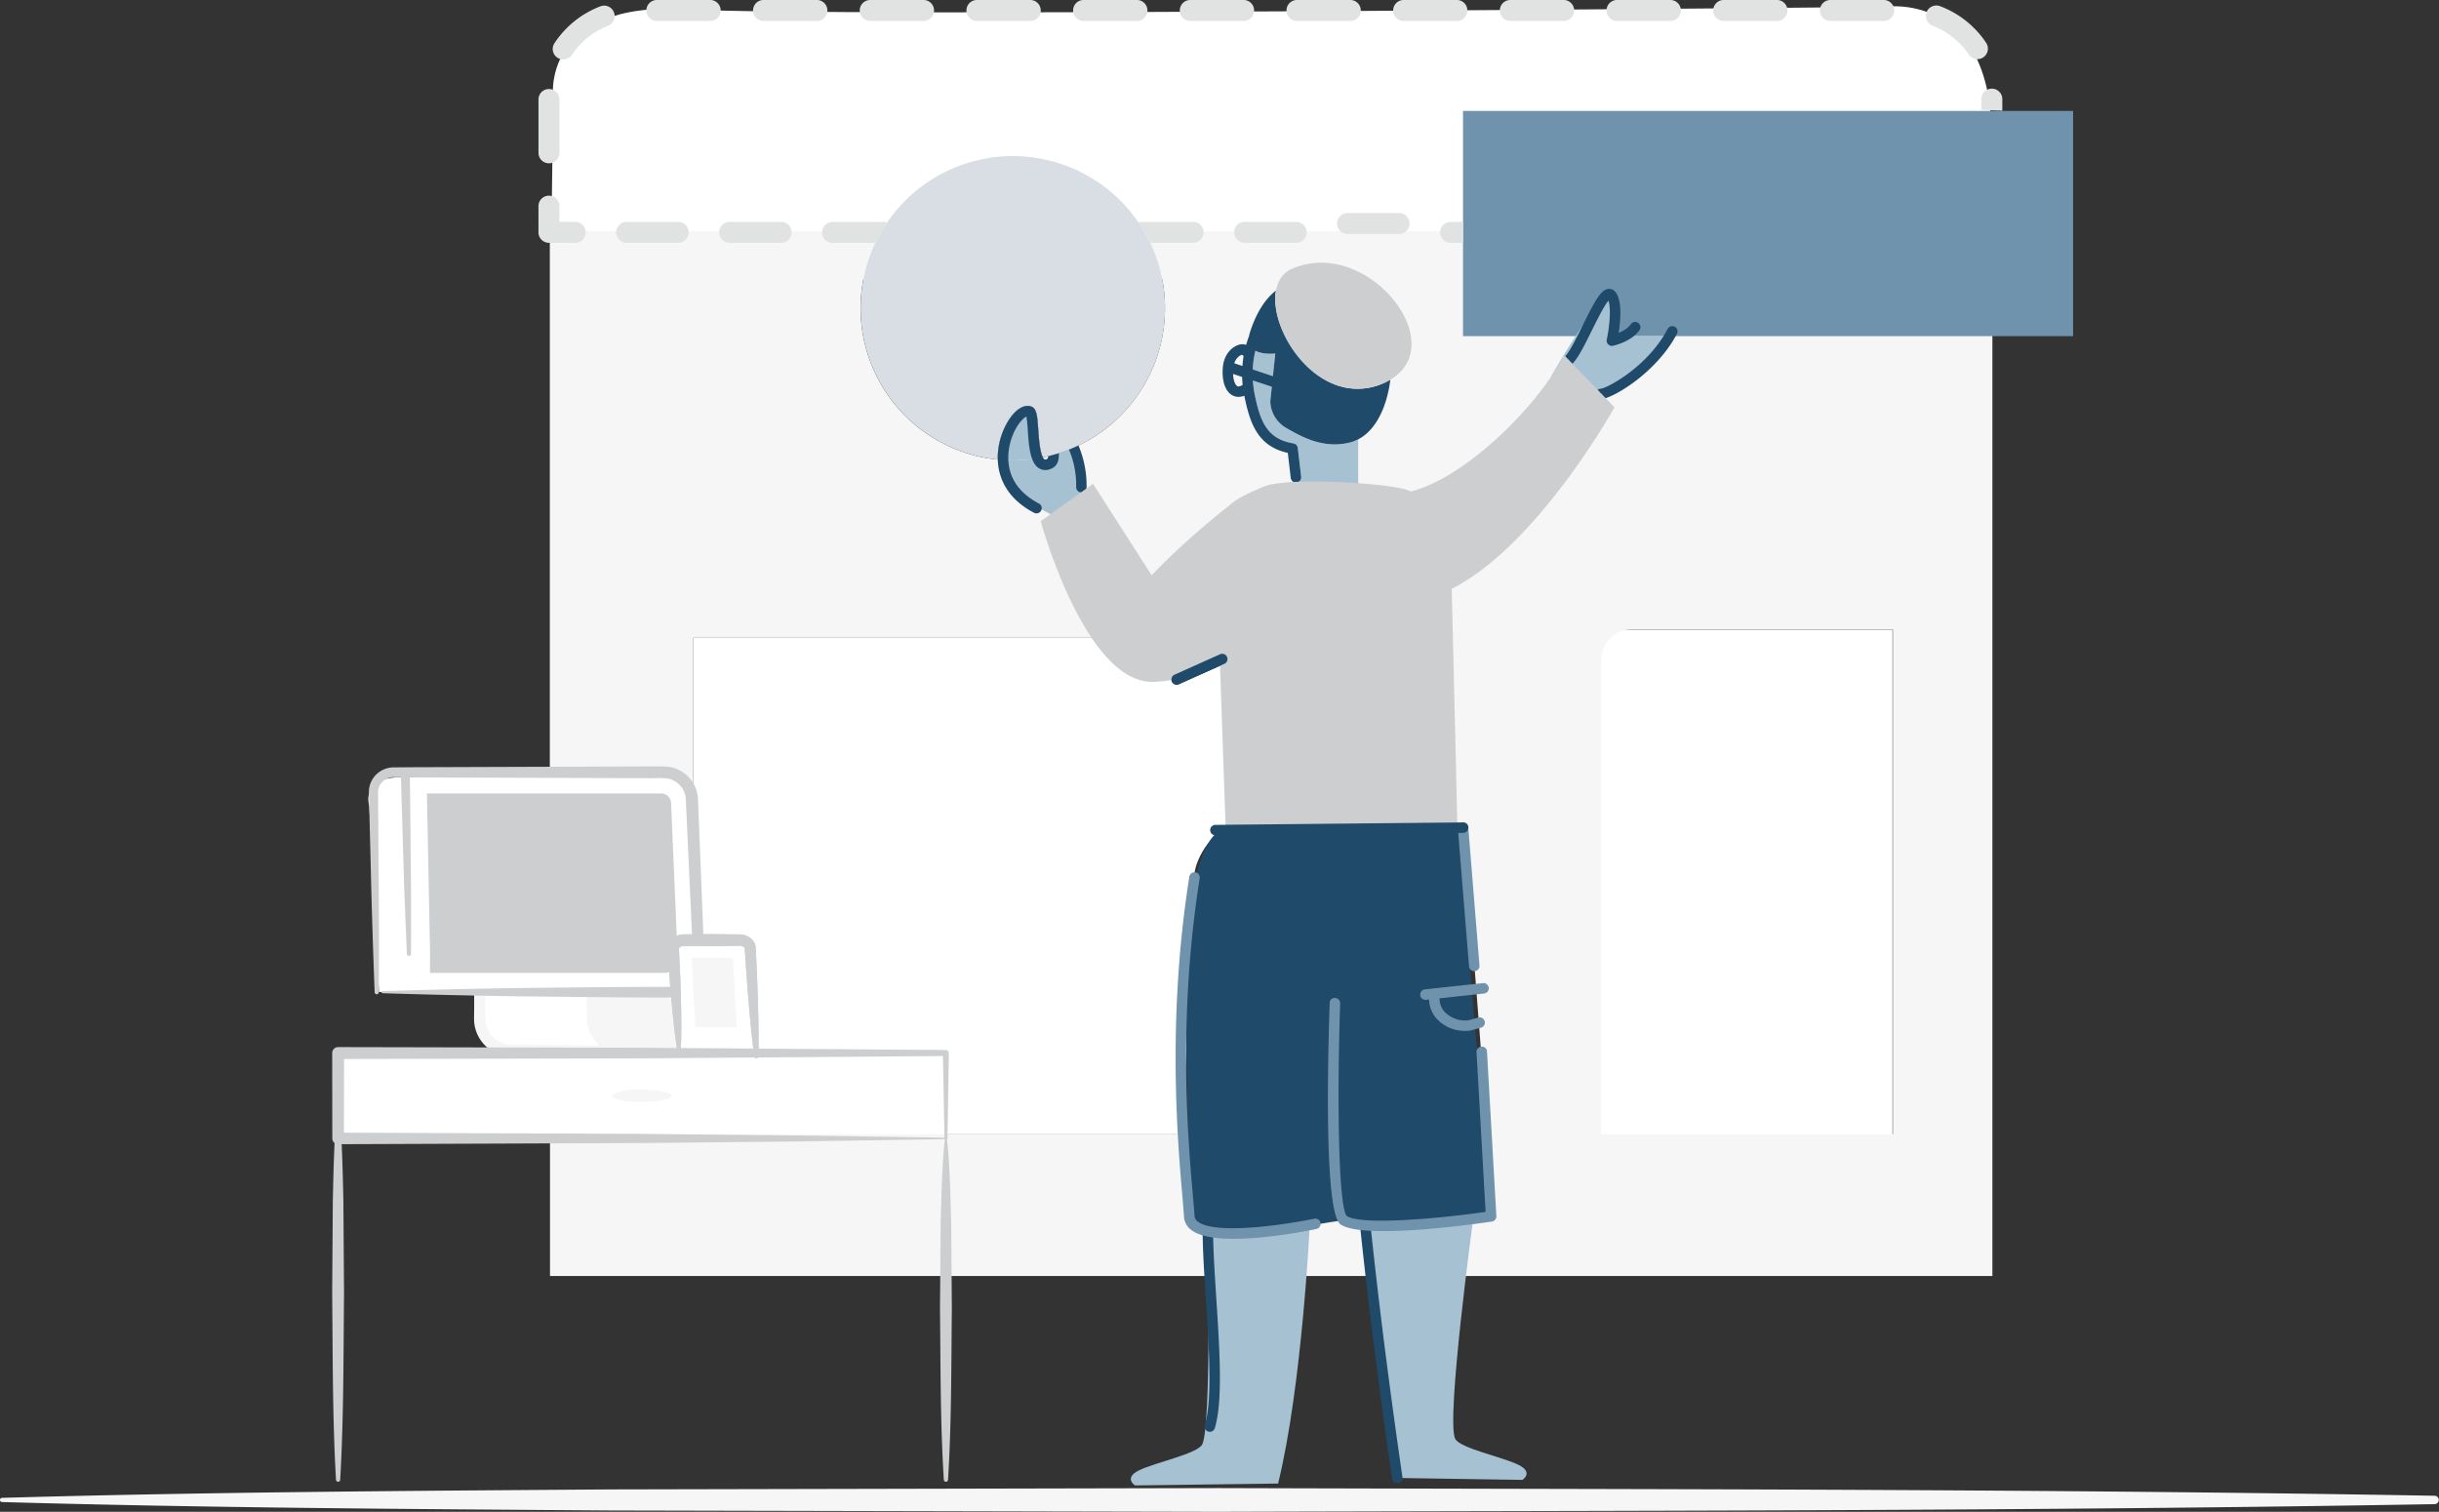 <svg xmlns="http://www.w3.org/2000/svg" viewBox="0 0 1562.02 968.34"><rect x="0" y="0" width="1562.02" height="968.34" fill="#333333" stroke="none"/><title>customizeTheme-onDark</title><g id="Layer_27" data-name="Layer 27"><rect x="1021.78" y="403.29" width="190.25" height="324.05" style="fill:#fff"/><path d="M2109.72,1542.05l1.54-115.22s-9.43-63.72,86.75-57.72c81.93,5.11,765.33-1.57,765.33-1.57s69.53-11.48,69.28,85v89.47h-921.9" transform="translate(-1756.98 -1363.12)" style="fill:#fff"/><path d="M2514.2,2089.7H2201V1771.63h394.85V1895l-48.45-1.39c-12.06-1.59-24.93,18.4-25.63,30.54Z" transform="translate(-1756.98 -1363.12)" style="fill:#fff"/><rect x="216.54" y="672.66" width="389.34" height="55.91" style="fill:#fff"/><path d="M1999.67,1998.59l-6.18-119.14s-6.18-18.6,20.33-18.47h0l151.37-3c29.43,0,35.42,6.25,34.79,40.5l.71,68,35.15,0,2.61,44.55,1.5,28.72-47.9-.08-3.78-41.27-52,.38s-5,38.79,13.46,37.07h0l-72.77,2.59s-17.09-9.16-16.18-41h0l-61.09,1.09-6.18-119.14" transform="translate(-1756.98 -1363.12)" style="fill:#fff"/><path d="M2542,1894.44s-21-5.08-26.34,85.22l3.17,161.79s-2.28,20.8,97.61,3.5h0s81.38,9.79,96,.58h0l-22-253.65L2542,1894.44" transform="translate(-1756.98 -1363.12)" style="fill:#204A69"/></g><g id="customizeTheme-onDark"><path d="M2782.37,1785.75v304h186.89V1766.4H2801.72A19.34,19.34,0,0,0,2782.37,1785.75Z" transform="translate(-1756.98 -1363.12)" style="fill:none"/><path d="M2694.2,1577.67v-66.48H2489.65c1.43,2.42,2.76,4.91,4,7.46a97.51,97.51,0,0,1-45.91,129.77l-1.12.53-1.7.78a103.66,103.66,0,0,1-12.4,4.49l-1.95.52c-.74.19-1.49.39-2.24.57q-1.71.41-3.44.76c-2-3.57-2.59-12.67-3-17.89-.57-8.53-.89-13.23-4.33-14.63-5.44-2.19-12.54,3.41-17.3,13.66a45.49,45.49,0,0,0-4.29,20.29,97.48,97.48,0,0,1-78.41-138.84c1.22-2.55,2.55-5,4-7.46H2109.11v345.3c30.68.61,91.09-10.69,91.91,17.83V1771.63h395.1V1893.7c31.53-.25,65.22,1.23,94.57.12,1.28,0,2.77,2.48,3,3.87,3.06,18.42,15.24,184.72,16.49,201.18,1.13,15,3.61,29.66.47,44.63a2.57,2.57,0,0,1-2.49,1.75c-11.26.59-22.59,2.08-33.86,2-10.57,0-50.89-1.13-53.77-2.15-3.56-1.26-20.91,2.91-29.77,3.48-8.49.54-42.08,2.8-50.36,3-10.37.2-21.3-.12-21.55-10.11-.14-5.61-5.37-46-4.63-51.76h-310c0,1.3-64.18-.14-95-.4v91.12h923.76V1577.67Zm275.06,512H2782.37v-304a19.34,19.34,0,0,1,19.34-19.34h167.55Z" transform="translate(-1756.98 -1363.12)" style="fill:#F6F6F6"/><path d="M2493.63,1518.65c-1.22-2.55-2.55-5-4-7.46-1.13-1.92-2.32-3.81-3.57-5.64a97.45,97.45,0,0,0-160.89,0c-1.26,1.84-2.45,3.74-3.59,5.67-1.43,2.42-2.76,4.91-4,7.46A97.48,97.48,0,0,0,2396,1657.5a45.49,45.49,0,0,1,4.29-20.29c4.75-10.25,11.85-15.85,17.3-13.66,3.44,1.4,3.76,6.1,4.33,14.63.36,5.22,1,14.32,3,17.89q1.73-.35,3.44-.76c.75-.18,1.49-.37,2.24-.57l1.95-.52a103.66,103.66,0,0,0,12.4-4.49l1.7-.78,1.12-.53a97.51,97.51,0,0,0,45.91-129.77Z" transform="translate(-1756.98 -1363.12)" style="fill:#D8DEE4"/><path d="M2969,1767.15H2801.47a19.34,19.34,0,0,0-19.34,19.34v304H2969Z" transform="translate(-1756.98 -1363.12)" style="fill:none"/><polygon points="936.97 71.05 936.97 148.82 936.97 215.3 1275.64 215.3 1327.68 215.3 1327.68 71.05 936.97 71.05" style="fill:#6F93AD"/><path d="M2136.25,1998.84l52-.38,3.78,41.27-42.35-3.82S2132.86,2032.54,2136.25,1998.84Z" transform="translate(-1756.98 -1363.12)" style="fill:#F6F6F6"/><path d="M2125.33,1518.65h-16.79a6.71,6.71,0,0,1-6.71-6.71v-16.79a6.71,6.71,0,1,1,13.43,0v10.07h10.07a6.71,6.71,0,0,1,0,13.43Z" transform="translate(-1756.98 -1363.12)" style="fill:#E1E2E2"/><path d="M2108.55,1467.71a6.71,6.71,0,0,1-6.71-6.71v-34.16a6.71,6.71,0,0,1,13.43,0V1461A6.71,6.71,0,0,1,2108.55,1467.71Zm9.13-66.52a6.71,6.71,0,0,1-5.59-10.43,61.47,61.47,0,0,1,29.41-23.59,6.71,6.71,0,1,1,4.8,12.54,48.88,48.88,0,0,0-23,18.48A6.7,6.7,0,0,1,2117.68,1401.19Zm905.71-.17a6.7,6.7,0,0,1-5.59-3,48.78,48.78,0,0,0-23.09-18.39,6.71,6.71,0,0,1,4.75-12.56,61.51,61.51,0,0,1,29.51,23.47,6.71,6.71,0,0,1-5.57,10.45Zm-60-24.48h-34.16a6.71,6.71,0,0,1,0-13.43h34.16a6.71,6.71,0,0,1,0,13.43Zm-68.33,0h-34.16a6.71,6.71,0,0,1,0-13.43H2895a6.71,6.71,0,0,1,0,13.43Zm-68.32,0h-34.16a6.71,6.71,0,0,1,0-13.43h34.16a6.71,6.71,0,1,1,0,13.43Zm-68.33,0h-34.16a6.71,6.71,0,1,1,0-13.43h34.16a6.71,6.71,0,0,1,0,13.43Zm-68.32,0h-34.16a6.71,6.71,0,0,1,0-13.43H2690a6.71,6.71,0,0,1,0,13.43Zm-68.33,0h-34.16a6.71,6.71,0,0,1,0-13.43h34.16a6.71,6.71,0,0,1,0,13.43Zm-68.32,0h-34.16a6.71,6.71,0,0,1,0-13.43h34.16a6.71,6.71,0,0,1,0,13.43Zm-68.33,0h-34.16a6.71,6.71,0,0,1,0-13.43h34.16a6.71,6.71,0,0,1,0,13.43Zm-68.32,0h-34.16a6.71,6.71,0,1,1,0-13.43h34.16a6.71,6.71,0,0,1,0,13.43Zm-68.33,0h-34.16a6.71,6.71,0,0,1,0-13.43h34.16a6.71,6.71,0,1,1,0,13.43Zm-68.32,0h-34.17a6.71,6.71,0,1,1,0-13.43h34.17a6.71,6.71,0,0,1,0,13.43Zm-68.33,0h-34.16a6.71,6.71,0,0,1,0-13.43h34.16a6.71,6.71,0,0,1,0,13.43Z" transform="translate(-1756.98 -1363.12)" style="fill:#E1E2E2"/><path d="M2595.87,2146.26s-4.79,103.66-20.35,167.09l-91.65,1.2s-7.35-4.68,2.39-9.57c10.22-5.13,37.63-10.63,40.69-16.76,6-12,3.59-135.24,3.59-135.24" transform="translate(-1756.98 -1363.12)" style="fill:#a6c1d1"/><path d="M2631.51,2149.4s4.79,96.94,20.35,160.37L2732,2311s7.35-4.68-2.39-9.57c-10.22-5.13-37.63-10.63-40.69-16.76-6-12,11.69-142,11.69-142" transform="translate(-1756.98 -1363.12)" style="fill:#a6c1d1"/><path d="M2428.56,1659.71s2.15,1.76,2.95-5.22a96.8,96.8,0,0,1-9.45,2.1C2423.44,1659.33,2425.48,1660.74,2428.56,1659.71Z" transform="translate(-1756.98 -1363.12)" style="fill:none"/><path d="M2428.56,1659.71c-3.08,1-5.12-.39-6.51-3.12a98.07,98.07,0,0,1-16.43,1.39c-2,0-3.92-.07-5.86-.18.71,10.87,6.35,22.22,21.32,30l10.92,5.91,18.25-11.25c1.85-15.18-1.32-26.11-4.73-33a96.7,96.7,0,0,1-14,5C2430.72,1661.48,2428.56,1659.71,2428.56,1659.71Z" transform="translate(-1756.98 -1363.12)" style="fill:#a6c1d1"/><path d="M2422.06,1656.59c-4.26-8.42-2.32-29.41-5.46-30.69-5.95-2.42-18,14.09-16.83,31.89,1.94.11,3.89.18,5.86.18A98.07,98.07,0,0,0,2422.06,1656.59Z" transform="translate(-1756.98 -1363.12)" style="fill:#a6c1d1"/><path d="M2669.78,2003.53a3.36,3.36,0,0,1-.35-6.69l37.1-4a3.36,3.36,0,1,1,.72,6.67l-37.1,4Z" transform="translate(-1756.98 -1363.12)" style="fill:#6F93AD"/><path d="M2695.47,2023.4a24.39,24.39,0,0,1-17.25-6.64,18.91,18.91,0,0,1-6-14.79,3.21,3.21,0,0,1,3.55-3.15,3.35,3.35,0,0,1,3.15,3.55,12.26,12.26,0,0,0,4,9.57,18.38,18.38,0,0,0,14.33,4.73l6.47-1.8a3.35,3.35,0,0,1,1.74,6.48l-7,1.9C2697.41,2023.35,2696.44,2023.4,2695.47,2023.4Z" transform="translate(-1756.98 -1363.12)" style="fill:#6F93AD"/><path d="M2510.57,1801.68a3.36,3.36,0,0,1-1.38-6.42l29-13a3.36,3.36,0,1,1,2.75,6.12l-29,13A3.32,3.32,0,0,1,2510.57,1801.68Z" transform="translate(-1756.98 -1363.12)" style="fill:#204A69"/><path d="M2546.66,1602.62c.17,4,1.34,7,2.68,7.81.92.57,2.35-.09,3.47-.81q-.24-2.52-.3-5.06Z" transform="translate(-1756.98 -1363.12)" style="fill:none"/><path d="M2550.45,1591.37a9.56,9.56,0,0,0-3,4.43l5.24,1.75c.16-2.17.43-4.32.79-6.45a3.31,3.31,0,0,1-1-.72A4.74,4.74,0,0,0,2550.45,1591.37Z" transform="translate(-1756.98 -1363.12)" style="fill:none"/><path d="M2580.7,1637.25a20.24,20.24,0,0,1-10.18-17.25l1-9.1-12.14-4a64.44,64.44,0,0,0,1.22,9.25c3.32,15.85,7.25,28.2,24.71,31a3.37,3.37,0,0,1,2.81,2.92l2.16,18.43a3.37,3.37,0,0,1-2.94,3.73l-.4,0a3.34,3.34,0,0,1-2.14-.78v8.46l42,2.24V1644.6a24.54,24.54,0,0,1-5.72,2.1C2603.51,1650.74,2589.78,1642.36,2580.7,1637.25Z" transform="translate(-1756.98 -1363.12)" style="fill:#a6c1d1"/><path d="M2616.75,1611,2606,1582s-14.32-8-27.77-7.19C2585.13,1590.91,2599.26,1606.61,2616.75,1611Z" transform="translate(-1756.98 -1363.12)" style="fill:#a6c1d1"/><path d="M2561,1587.76a62.57,62.57,0,0,0-1.69,12l12.91,4.3,1.53-14.5S2566,1590.51,2561,1587.76Z" transform="translate(-1756.98 -1363.12)" style="fill:#a6c1d1"/><path d="M2642.18,1608.93a40.09,40.09,0,0,1-25.43,2c-17.49-4.36-31.61-20.06-38.5-36.2-3.84-9-5.43-18.16-4.09-25.55-6.69,5.25-12.38,13.71-16.59,26.57a18.47,18.47,0,0,0-.66,2.65c-.72,1.84-1.33,3.72-1.87,5.64a7.23,7.23,0,0,0-4-.26c-4.5,1-9.8,5.64-10.81,13.69-.81,6.49.17,15.26,5.63,18.63a8.18,8.18,0,0,0,4.33,1.21,10.19,10.19,0,0,0,3.69-.74c.06.28.1.57.16.85,3.44,16.44,8.2,31.53,27.7,35.78l1.87,16a3.39,3.39,0,0,0,3.33,3l.4,0a3.37,3.37,0,0,0,2.94-3.73l-2.16-18.43a3.37,3.37,0,0,0-2.81-2.92c-17.45-2.8-21.38-15.15-24.71-31a64.44,64.44,0,0,1-1.22-9.25l12.14,4-1,9.1a20.24,20.24,0,0,0,10.18,17.25c9.08,5.11,22.81,13.49,40.3,9.45a24.54,24.54,0,0,0,5.72-2.1c11.87-6.1,18.57-21.52,20.71-38.28A40.64,40.64,0,0,1,2642.18,1608.93Zm-92.84,1.5c-1.34-.83-2.51-3.81-2.68-7.81l5.85,1.95q.06,2.53.3,5.06C2551.69,1610.34,2550.26,1611,2549.34,1610.44Zm3.34-12.89-5.24-1.75a9.56,9.56,0,0,1,3-4.43,4.74,4.74,0,0,1,2-1,3.31,3.31,0,0,0,1,.72C2553.1,1593.22,2552.84,1595.38,2552.68,1597.55Zm19.52,6.5-12.91-4.3a62.57,62.57,0,0,1,1.69-12c5,2.75,12.75,1.79,12.75,1.79Z" transform="translate(-1756.98 -1363.12)" style="fill:#204A69"/><path d="M2584.48,1535.27c-5.88,2.56-9.17,7.61-10.32,13.94-4.83,26.63,28.33,76.05,68,59.72a40.64,40.64,0,0,0,5.24-2.61C2686.87,1583,2632.3,1514.44,2584.48,1535.27Z" transform="translate(-1756.98 -1363.12)" style="fill:#CCCED0"/><path d="M2032.34,1986.27h150.18a8.52,8.52,0,0,0,8.52-8.89l-4.28-99.89a6.41,6.41,0,0,0-6.42-6.15H2030.4l2,101.93" transform="translate(-1756.98 -1363.12)" style="fill:#CCCED0"/><path d="M2191.39,2039.77c-2.76-16-4.06-32-5.43-48.07l-.8-12.05-.4-6-.1-1.51a14.89,14.89,0,0,1,0-2,8.56,8.56,0,0,1,1.94-4.75,10.8,10.8,0,0,1,8-3.8l6.15-.07,12.08-.07,12.08.12,6.15.07a10.76,10.76,0,0,1,8,3.78,8.47,8.47,0,0,1,1.92,4.72l.15,3.1.28,6,.52,12.07c.57,16.1,1.08,32.19.8,48.34a1.35,1.35,0,0,1-2.68.15c-2.1-16-3.41-32.06-4.67-48.12l-.85-12-.4-6-.2-2.93a1.39,1.39,0,0,0-.37-.76,3.69,3.69,0,0,0-2.7-1.08l-5.92.05-12.08.12-12.08-.07-5.92,0a3.64,3.64,0,0,0-2.66,1.06,1.39,1.39,0,0,0-.37.73s0,.47,0,1l.07,1.51.28,6,.57,12.06c.45,16.1,1,32.2,0,48.38a.68.68,0,0,1-1.34.08Z" transform="translate(-1756.98 -1363.12)" style="fill:#CCCED0"/><polygon points="471.79 657.89 469.28 613.56 442.97 613.56 445.48 657.83 471.79 657.89" style="fill:#F6F6F6"/><line x1="392.72" y1="701.82" x2="428.98" y2="701.82" style="fill:#fff"/><path d="M2149.71,2064.26a21.59,21.59,0,0,1,9.06-2.71,83.69,83.69,0,0,1,9.06-.42c3,.08,6,.26,9.06.51a34.08,34.08,0,0,1,9.06,2,1.44,1.44,0,0,1,0,2.68,34.08,34.08,0,0,1-9.06,2c-3,.25-6,.44-9.06.51a83.69,83.69,0,0,1-9.06-.42,21.59,21.59,0,0,1-9.06-2.71.78.78,0,0,1-.28-1.06A.8.8,0,0,1,2149.71,2064.26Z" transform="translate(-1756.98 -1363.12)" style="fill:#F6F6F6"/><path d="M2181.34,2034.57c-17.22-1.19-34.44-1.6-51.66-1.94l-25.83-.28-12.92-.12-6.46-.06a18,18,0,0,1-5.17-.89,16.73,16.73,0,0,1-11.49-16.09l-.16-17.54c-2.3-.12-4.6-.15-6.9-.15l-.16,17.7a24,24,0,0,0,16.34,23.3,25.54,25.54,0,0,0,7.53,1.15l6.46-.06,12.92-.12,25.83-.28c17.22-.34,34.44-.74,51.66-1.94a1.35,1.35,0,0,0,0-2.69Z" transform="translate(-1756.98 -1363.12)" style="fill:#F6F6F6"/><path d="M2156.47,2034.57c-8.58-1.15-15.3-7.64-16.55-15.28-.52-3.45-.09-8.55-.11-13l.17-9.79h-7.46l.17,9.79c.28,4.67-.32,8.81.82,14.38a22.45,22.45,0,0,0,8.62,12.8,20.63,20.63,0,0,0,14.34,3.78,1.38,1.38,0,0,0,1.18-1.18A1.35,1.35,0,0,0,2156.47,2034.57Z" transform="translate(-1756.98 -1363.12)" style="fill:#F6F6F6"/><path d="M2189,1994.51a19.45,19.45,0,0,1-5.57.7h-4.77v0h-.5c-28.24.05-56.47.45-84.71.69-30.47.46-60.93,1.09-91.4,2.05a.67.67,0,0,0,0,1.34c30.47,1,60.93,1.59,91.4,2.05,30.47.26,60.93.72,91.4.71h.15a3.45,3.45,0,0,0,.65-.09,27.44,27.44,0,0,0,3.36-.4Z" transform="translate(-1756.98 -1363.12)" style="fill:#CCCED0"/><path d="M2207.27,1957.36l-2.43-61.2-.61-15.3c-.15-2.7-.09-4.75-.44-8a21.85,21.85,0,0,0-18.16-18.52,36.58,36.58,0,0,0-6.11-.28,3.76,3.76,0,0,0-.72-.07l-159,.55-9.94.09a16.26,16.26,0,0,0-11.19,3.89,15.82,15.82,0,0,0-5.41,10.68c-.07,3.91.13,6.79.18,10.23l1,39.73c.59,26.49,1.48,53,2.47,79.45a1.34,1.34,0,0,0,2.68,0c.11-26.5.14-53-.15-79.49l-.29-39.74c0-3.18-.1-6.93,0-9.63a9.79,9.79,0,0,1,3.47-6.54,10,10,0,0,1,7.22-2.24l3.91,0,1.63,55c.48,19.37,1.43,38.74,2.16,58.1a1.34,1.34,0,0,0,2.68-.05c0-19.38.13-38.77-.16-58.14l-.56-54.84h.27l155.34.54.13-.07h2.09a54.42,54.42,0,0,1,7,.23,14.2,14.2,0,0,1,9.76,6.53,14,14,0,0,1,2,5.63c.2,1.84.24,4.9.38,7.29l.7,15.29,1.41,30.59,1.41,30.59.28,6.14a47.87,47.87,0,0,1,7.11.15Z" transform="translate(-1756.98 -1363.12)" style="fill:#CCCED0"/><path d="M2191.39,2039.77c-2.76-16-4.06-32-5.43-48.07l-.8-12.05-.4-6-.1-1.51a14.89,14.89,0,0,1,0-2,8.56,8.56,0,0,1,1.94-4.75,10.8,10.8,0,0,1,8-3.8l6.15-.07,12.08-.07,12.08.12,6.15.07a10.76,10.76,0,0,1,8,3.78,8.47,8.47,0,0,1,1.92,4.72l.15,3.1.28,6,.52,12.07c.57,16.1,1.08,32.19.8,48.34a1.35,1.35,0,0,1-2.68.15c-2.1-16-3.41-32.06-4.67-48.12l-.85-12-.4-6-.2-2.93a1.39,1.39,0,0,0-.37-.76,3.69,3.69,0,0,0-2.7-1.08l-5.92.05-12.08.12-12.08-.07-5.92,0a3.64,3.64,0,0,0-2.66,1.06,1.39,1.39,0,0,0-.37.73s0,.47,0,1l.07,1.51.28,6,.57,12.06c.45,16.1,1,32.2,0,48.38a.68.68,0,0,1-1.34.08Z" transform="translate(-1756.98 -1363.12)" style="fill:#CCCED0"/><polygon points="471.79 657.89 469.28 613.56 442.97 613.56 445.48 657.83 471.79 657.89" style="fill:#F6F6F6"/><line x1="392.72" y1="701.82" x2="428.98" y2="701.82" style="fill:#fff"/><path d="M2149.71,2064.26a21.59,21.59,0,0,1,9.06-2.71,83.69,83.69,0,0,1,9.06-.42c3,.08,6,.26,9.06.51a34.08,34.08,0,0,1,9.06,2,1.44,1.44,0,0,1,0,2.68,34.08,34.08,0,0,1-9.06,2c-3,.25-6,.44-9.06.51a83.69,83.69,0,0,1-9.06-.42,21.59,21.59,0,0,1-9.06-2.71.78.78,0,0,1-.28-1.06A.8.8,0,0,1,2149.71,2064.26Z" transform="translate(-1756.98 -1363.12)" style="fill:#F6F6F6"/><path d="M1758.29,2322.51c129.84-3.7,259.68-4.48,389.52-5.4l389.52-.85c259.68.81,519.36.35,779,4.91a2.69,2.69,0,0,1,0,5.37c-259.68,4.56-519.36,4.1-779,4.91l-389.52-.85c-129.84-.92-259.68-1.7-389.52-5.4a1.34,1.34,0,0,1,0-2.68Z" transform="translate(-1756.98 -1363.12)" style="fill:#F6F6F6"/><path d="M2531.81,2280.22a3.36,3.36,0,0,1-3.21-4.33c4.87-16,2.75-48.59.71-80-1-15.5-2-30.14-2.1-42.83a3.36,3.36,0,0,1,3.32-3.4h0a3.36,3.36,0,0,1,3.36,3.32c.14,12.51,1.09,27.07,2.09,42.47,2.09,32.06,4.24,65.22-1,82.44A3.36,3.36,0,0,1,2531.81,2280.22Z" transform="translate(-1756.98 -1363.12)" style="fill:#204A69"/><path d="M2651.85,2313.12a3.35,3.35,0,0,1-3.31-2.86c-.12-.81-12.12-81.19-20.37-160.52a3.36,3.36,0,1,1,6.67-.7c8.24,79.19,20.21,159.42,20.33,160.22a3.36,3.36,0,0,1-2.82,3.82A3.27,3.27,0,0,1,2651.85,2313.12Z" transform="translate(-1756.98 -1363.12)" style="fill:#204A69"/><path d="M3025.91,1433.5v-6.88a6.71,6.71,0,0,1,13.43,0V1434" transform="translate(-1756.98 -1363.12)" style="fill:#E1E2E2"/><path d="M2798.25,1578.5v-1.72a26.28,26.28,0,0,1-8.95,4.54s7.5-27.34-.45-29.17-38.4,52.06-38.4,52.06l11,26.43s11.83-10.63,49.88-30.13c8.64-8.13,13.71-15.59,16.29-22Z" transform="translate(-1756.98 -1363.12)" style="fill:#a6c1d1"/><path d="M2782.12,1618.79a3.36,3.36,0,0,1,0-6.71c3.78-.14,30-13.82,42.82-38.15a3.36,3.36,0,1,1,5.94,3.13C2817.51,1602.39,2789,1618.79,2782.12,1618.79Z" transform="translate(-1756.98 -1363.12)" style="fill:#204A69"/><path d="M2761.47,1597.25a3.36,3.36,0,0,1-2.22-5.87c2.76-2.45,7.26-11.57,11.23-19.61,8.05-16.3,11.8-23,16.48-23.58a4.9,4.9,0,0,1,4.44,1.78c4.62,5.4,3.46,18.48,2.22,26.39,2.84-1.22,6-3.06,7.75-5.51a3.36,3.36,0,1,1,5.47,3.89c-5.18,7.26-16.36,9.76-16.83,9.86a3.36,3.36,0,0,1-4-4c1.66-7.7,2.93-20,1.06-24.9-2.73,3.15-7.36,12.54-10.58,19-4.66,9.44-9.05,18.35-12.81,21.66A3.31,3.31,0,0,1,2761.47,1597.25Z" transform="translate(-1756.98 -1363.12)" style="fill:#204A69"/><path d="M2425.9,1657.3c.14.09.43.29,1.35,0,.59-.19.91-.94,1.08-2q-1.71.41-3.44.76A3.51,3.51,0,0,0,2425.9,1657.3Z" transform="translate(-1756.98 -1363.12)" style="fill:none"/><path d="M2416.59,1625.9c3.14,1.27,1.2,22.27,5.46,30.69.95-.16,1.89-.34,2.83-.53-2-3.57-2.59-12.67-3-17.89-.57-8.53-.89-13.23-4.33-14.63-5.44-2.19-12.54,3.41-17.3,13.66a45.49,45.49,0,0,0-4.29,20.29c1.24.12,2.48.23,3.74.3C2398.59,1640,2410.65,1623.49,2416.59,1625.9Z" transform="translate(-1756.98 -1363.12)" style="fill:none"/><path d="M2425.9,1657.3c.14.09.43.29,1.35,0,.59-.19.91-.94,1.08-2q-1.71.41-3.44.76A3.51,3.51,0,0,0,2425.9,1657.3Z" transform="translate(-1756.98 -1363.12)" style="fill:none"/><path d="M2425.9,1657.3c.14.09.43.29,1.35,0,.59-.19.91-.94,1.08-2q-1.71.41-3.44.76A3.51,3.51,0,0,0,2425.9,1657.3Z" transform="translate(-1756.98 -1363.12)" style="fill:none"/><path d="M2428.33,1655.3l2.24-.57C2429.82,1654.93,2429.08,1655.12,2428.33,1655.3Z" transform="translate(-1756.98 -1363.12)" style="fill:none"/><path d="M2447.73,1648.42l-1.12.53Z" transform="translate(-1756.98 -1363.12)" style="fill:none"/><path d="M2191.3,1505.23h-33a6.71,6.71,0,1,0,0,13.43h33a6.71,6.71,0,1,0,0-13.43Z" transform="translate(-1756.98 -1363.12)" style="fill:#E1E2E2"/><path d="M2257.26,1505.23h-33a6.71,6.71,0,1,0,0,13.43h33a6.71,6.71,0,1,0,0-13.43Z" transform="translate(-1756.98 -1363.12)" style="fill:#E1E2E2"/><path d="M2587.08,1505.23h-33a6.71,6.71,0,1,0,0,13.43h33a6.71,6.71,0,1,0,0-13.43Z" transform="translate(-1756.98 -1363.12)" style="fill:#E1E2E2"/><path d="M2686,1505.23a6.71,6.71,0,1,0,0,13.43h8v-13.43Z" transform="translate(-1756.98 -1363.12)" style="fill:#E1E2E2"/><path d="M2653,1499.58h-33a6.71,6.71,0,0,0,0,13.43h33a6.71,6.71,0,0,0,0-13.43Z" transform="translate(-1756.98 -1363.12)" style="fill:#E1E2E2"/><path d="M2323.22,1505.23h-33a6.71,6.71,0,0,0,0,13.43h27.37a97.31,97.31,0,0,1,7.57-13.14A6.72,6.72,0,0,0,2323.22,1505.23Z" transform="translate(-1756.98 -1363.12)" style="fill:#E1E2E2"/><path d="M2521.11,1505.23h-33a6.71,6.71,0,0,0-2.05.32,97.32,97.32,0,0,1,7.55,13.11h27.48a6.71,6.71,0,1,0,0-13.43Z" transform="translate(-1756.98 -1363.12)" style="fill:#E1E2E2"/><path d="M2425.9,1657.3c.14.09.43.29,1.35,0,.59-.19.91-.94,1.08-2q-1.71.41-3.44.76A3.51,3.51,0,0,0,2425.9,1657.3Z" transform="translate(-1756.98 -1363.12)" style="fill:none"/><path d="M2430.57,1654.73l-2.24.57c-.16,1-.49,1.78-1.08,2-.92.31-1.21.1-1.35,0a3.51,3.51,0,0,1-1-1.23c-2-3.57-2.59-12.67-3-17.89-.57-8.53-.89-13.23-4.33-14.63-5.44-2.19-12.54,3.41-17.3,13.66a45.49,45.49,0,0,0-4.29,20.29c.39,12.48,6.62,25.37,23.26,34.07a3.4,3.4,0,0,0,1.55.38,3.36,3.36,0,0,0,1.55-6.33c-23.86-12.47-20.37-32.83-17.76-41,2.86-9,7.67-13.76,9.75-14.69a83.07,83.07,0,0,1,.87,8.7c.65,9.63,1.39,20.54,6.92,24.25a7.94,7.94,0,0,0,7.21.78c4.91-1.64,5.87-5.42,5.78-10.24-.57.2-1.57.5-2.65.8l-1,.28Z" transform="translate(-1756.98 -1363.12)" style="fill:#204A69"/><path d="M2431.51,1654.49l1-.28-1.95.52Z" transform="translate(-1756.98 -1363.12)" style="fill:#204A69"/><path d="M2445.52,1649.46l-.61.27c-1.23.56-2.56,1.13-3.32,1.39a57.89,57.89,0,0,1,4.6,24,3.36,3.36,0,0,0,3.31,3.4h0a3.36,3.36,0,0,0,3.36-3.31,66.28,66.28,0,0,0-5.19-26.75l-1.12.53Z" transform="translate(-1756.98 -1363.12)" style="fill:#204A69"/><path d="M2446.61,1648.95l-1.7.78.61-.27Z" transform="translate(-1756.98 -1363.12)" style="fill:#204A69"/><path d="M2547.12,2156.58c-11.43,0-21.7-1.43-27.18-5.63a11.37,11.37,0,0,1-4.7-8.56c-.17-3-.55-7.36-1-12.93-3-34.13-10-114,4.45-204.92a3.36,3.36,0,0,1,6.64,1c-14.33,90.06-7.37,169.4-4.39,203.28.5,5.66.89,10.09,1.06,13.15a4.69,4.69,0,0,0,2.09,3.6c11.59,8.87,57.88,1.65,74.75-1.89a3.36,3.36,0,0,1,1.38,6.57C2595.85,2151.2,2569.3,2156.58,2547.12,2156.58Z" transform="translate(-1756.98 -1363.12)" style="fill:#6F93AD"/><path d="M2643.2,2151.66c-12.44,0-22.94-1.1-27.65-4.25-10.39-6.93-8.37-101.49-7-141.83a3.18,3.18,0,0,1,3.47-3.25,3.37,3.37,0,0,1,3.25,3.47c-2.09,62.26-1.09,130.21,4.2,136.16,9.2,6.1,58.16,1.8,88.94-2.62l-5.81-102.27a3.36,3.36,0,0,1,3.16-3.54,3.19,3.19,0,0,1,3.54,3.16l6,105.34a3.36,3.36,0,0,1-2.85,3.51C2706.69,2146.4,2670.33,2151.66,2643.2,2151.66Z" transform="translate(-1756.98 -1363.12)" style="fill:#6F93AD"/><path d="M2701.14,1985.18a3.35,3.35,0,0,1-3.34-3.09l-7.19-88.58a3.35,3.35,0,1,1,6.69-.54l7.19,88.58a3.36,3.36,0,0,1-3.08,3.61Z" transform="translate(-1756.98 -1363.12)" style="fill:#6F93AD"/><path d="M2790.95,1624l-32.31-33.51c-15.78,31.57-62.67,78.58-98.1,87.42-.81-.32-1.63-.64-2.49-1-11.37-4.19-76.46-8.61-92-2-10,4.25-16.9,7.49-21.52,11.79-30.74,24.06-50,44.9-50,44.9L2457,1673l-33.51,23.94s28.72,105.32,73,102.93a107.17,107.17,0,0,0,41.78-11.27l3.7,105.84,148.35-2.55-3.6-151.61C2742,1712.26,2790.95,1624,2790.95,1624Z" transform="translate(-1756.98 -1363.12)" style="fill:#CCCED0"/><path d="M2535.2,1898.17a3.36,3.36,0,0,1,0-6.71l158.76-1.57a3.23,3.23,0,0,1,3.39,3.32,3.36,3.36,0,0,1-3.32,3.39l-158.76,1.57Z" transform="translate(-1756.98 -1363.12)" style="fill:#204A69"/><path d="M2510.57,1801.68a3.36,3.36,0,0,1-1.38-6.42l29-13a3.36,3.36,0,1,1,2.75,6.12l-29,13A3.32,3.32,0,0,1,2510.57,1801.68Z" transform="translate(-1756.98 -1363.12)" style="fill:#204A69"/><path d="M2363.75,2092.76h-.48l-96.46,1.48-97.41,1-195.87.76a3.72,3.72,0,0,1-3.73-3.7v0l-.07-54.71a3.79,3.79,0,0,1,3.78-3.8h0l194.63.42,194.63,1.45h0a1.9,1.9,0,0,1,1.89,1.92v0Zm-1.9-.95v-.47l-1-53.76,1.93,1.93L2168.15,2041l-194.63.42,3.8-3.8-.07,54.71-3.73-3.73,193.41.76,97.22,1Z" transform="translate(-1756.98 -1363.12)" style="fill:#CCCED0"/><line x1="216.54" y1="709.01" x2="216.54" y2="947.85" style="fill:#fff"/><path d="M1974.19,2072.13c1.85,19.9,2.24,39.81,2.7,59.71l.42,59.71c-.4,39.8-.17,79.61-2.46,119.42a1.35,1.35,0,0,1-2.69,0c-2.28-39.8-2.05-79.61-2.45-119.42l.42-59.71c.46-19.9.85-39.8,2.7-59.71a.67.67,0,0,1,1.34,0Z" transform="translate(-1756.98 -1363.12)" style="fill:#CCCED0"/><line x1="605.81" y1="729.17" x2="605.81" y2="947.85" style="fill:#fff"/><path d="M2363.46,2092.29c1.85,18.22,2.24,36.45,2.7,54.67l.42,54.67c-.4,36.45-.17,72.89-2.45,109.34a1.35,1.35,0,0,1-2.69,0c-2.28-36.45-2.05-72.89-2.46-109.34l.43-54.67c.46-18.22.85-36.45,2.7-54.67a.67.67,0,0,1,1.34,0Z" transform="translate(-1756.98 -1363.12)" style="fill:#CCCED0"/></g></svg>